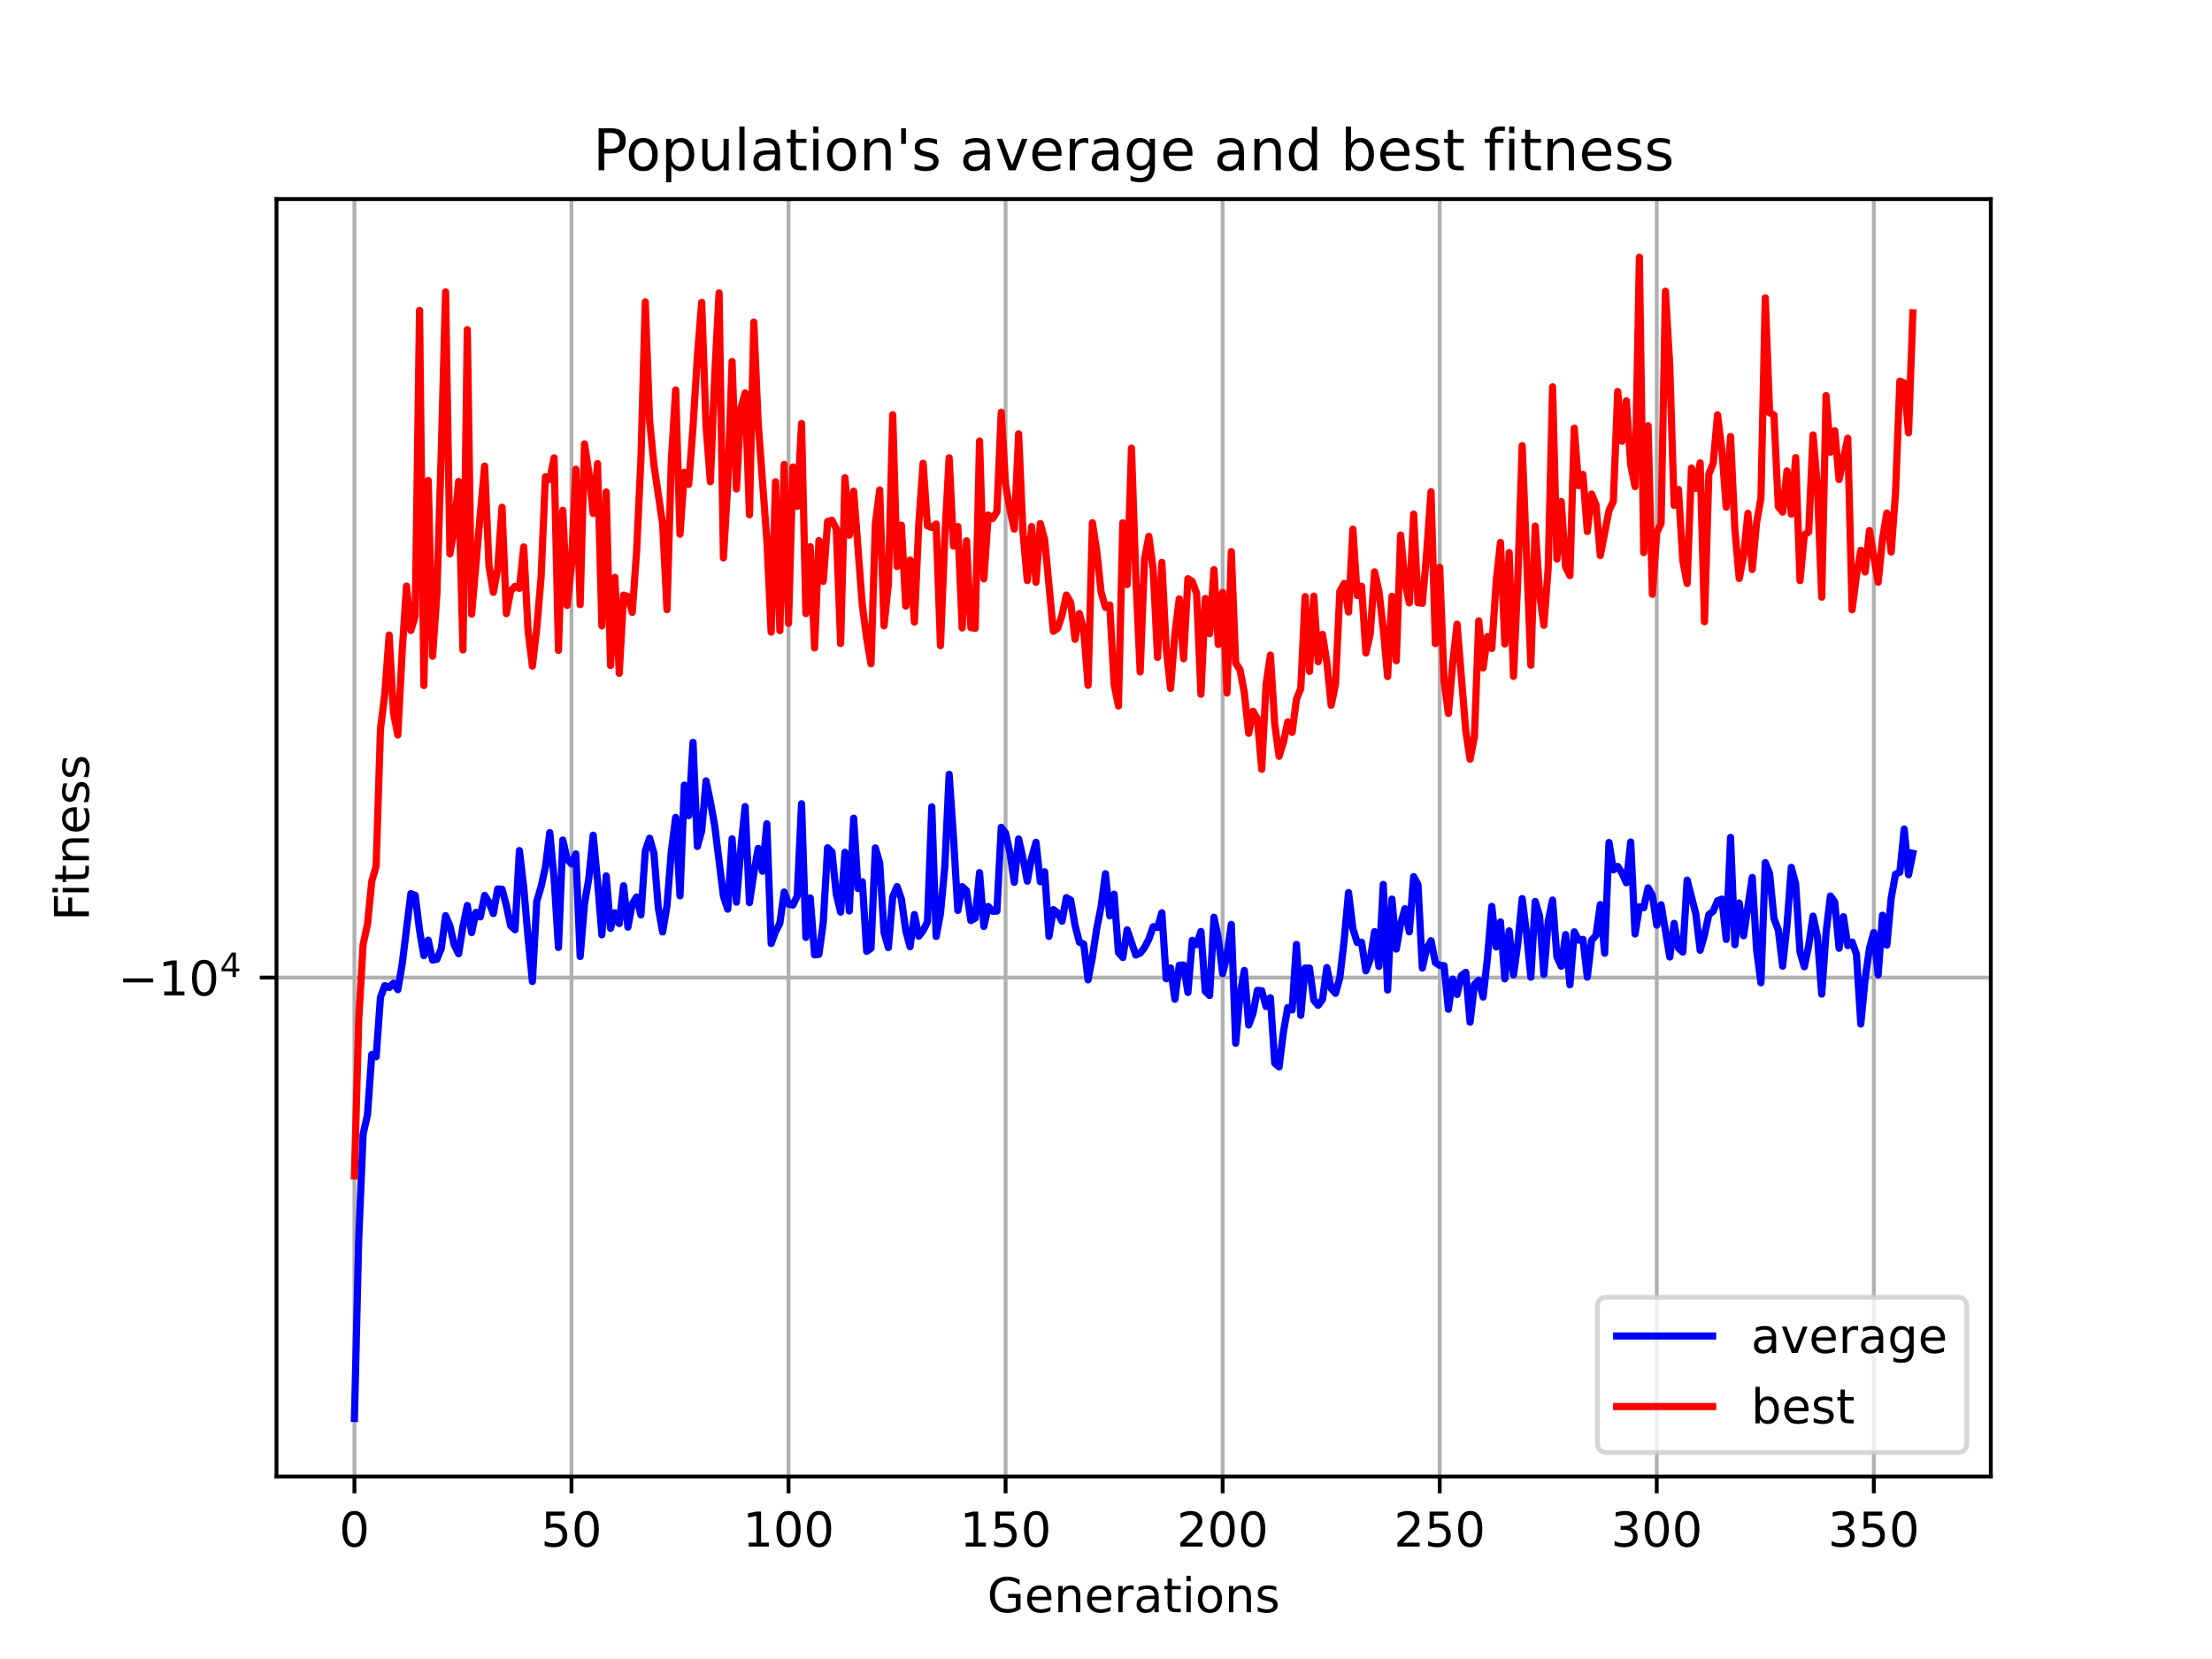 <?xml version="1.0" encoding="utf-8" standalone="no"?>
<!DOCTYPE svg PUBLIC "-//W3C//DTD SVG 1.1//EN"
  "http://www.w3.org/Graphics/SVG/1.1/DTD/svg11.dtd">
<!-- Created with matplotlib (https://matplotlib.org/) -->
<svg height="345.6pt" version="1.1" viewBox="0 0 460.8 345.6" width="460.8pt" xmlns="http://www.w3.org/2000/svg" xmlns:xlink="http://www.w3.org/1999/xlink">
 <defs>
  <style type="text/css">*{stroke-linecap:butt;stroke-linejoin:round;}</style>
 </defs>
 <g id="figure_1">
  <g id="patch_1">
   <path d="M 0 345.6 
L 460.8 345.6 
L 460.8 0 
L 0 0 
z
" style="fill:#ffffff;"/>
  </g>
  <g id="axes_1">
   <g id="patch_2">
    <path d="M 57.6 307.584 
L 414.72 307.584 
L 414.72 41.472 
L 57.6 41.472 
z
" style="fill:#ffffff;"/>
   </g>
   <g id="matplotlib.axis_1">
    <g id="xtick_1">
     <g id="line2d_1">
      <path clip-path="url(#p2ecb829da2)" d="M 73.833 307.584 
L 73.833 41.472 
" style="fill:none;stroke:#b0b0b0;stroke-linecap:square;stroke-width:0.8;"/>
     </g>
     <g id="line2d_2">
      <defs>
       <path d="M 0 0 
L 0 3.5 
" id="m82f40325e9" style="stroke:#000000;stroke-width:0.8;"/>
      </defs>
      <g>
       <use style="stroke:#000000;stroke-width:0.8;" x="73.833" xlink:href="#m82f40325e9" y="307.584"/>
      </g>
     </g>
     <g id="text_1">
      <!-- 0 -->
      <g transform="translate(70.651 322.182)scale(0.1 -0.1)">
       <defs>
        <path d="M 31.781 66.406 
Q 24.172 66.406 20.328 58.906 
Q 16.5 51.422 16.5 36.375 
Q 16.5 21.391 20.328 13.891 
Q 24.172 6.391 31.781 6.391 
Q 39.453 6.391 43.281 13.891 
Q 47.125 21.391 47.125 36.375 
Q 47.125 51.422 43.281 58.906 
Q 39.453 66.406 31.781 66.406 
z
M 31.781 74.219 
Q 44.047 74.219 50.516 64.516 
Q 56.984 54.828 56.984 36.375 
Q 56.984 17.969 50.516 8.266 
Q 44.047 -1.422 31.781 -1.422 
Q 19.531 -1.422 13.062 8.266 
Q 6.594 17.969 6.594 36.375 
Q 6.594 54.828 13.062 64.516 
Q 19.531 74.219 31.781 74.219 
z
" id="DejaVuSans-48"/>
       </defs>
       <use xlink:href="#DejaVuSans-48"/>
      </g>
     </g>
    </g>
    <g id="xtick_2">
     <g id="line2d_3">
      <path clip-path="url(#p2ecb829da2)" d="M 119.049 307.584 
L 119.049 41.472 
" style="fill:none;stroke:#b0b0b0;stroke-linecap:square;stroke-width:0.8;"/>
     </g>
     <g id="line2d_4">
      <g>
       <use style="stroke:#000000;stroke-width:0.8;" x="119.049" xlink:href="#m82f40325e9" y="307.584"/>
      </g>
     </g>
     <g id="text_2">
      <!-- 50 -->
      <g transform="translate(112.687 322.182)scale(0.1 -0.1)">
       <defs>
        <path d="M 10.797 72.906 
L 49.516 72.906 
L 49.516 64.594 
L 19.828 64.594 
L 19.828 46.734 
Q 21.969 47.469 24.109 47.828 
Q 26.266 48.188 28.422 48.188 
Q 40.625 48.188 47.75 41.5 
Q 54.891 34.812 54.891 23.391 
Q 54.891 11.625 47.562 5.094 
Q 40.234 -1.422 26.906 -1.422 
Q 22.312 -1.422 17.547 -0.641 
Q 12.797 0.141 7.719 1.703 
L 7.719 11.625 
Q 12.109 9.234 16.797 8.062 
Q 21.484 6.891 26.703 6.891 
Q 35.156 6.891 40.078 11.328 
Q 45.016 15.766 45.016 23.391 
Q 45.016 31 40.078 35.438 
Q 35.156 39.891 26.703 39.891 
Q 22.75 39.891 18.812 39.016 
Q 14.891 38.141 10.797 36.281 
z
" id="DejaVuSans-53"/>
       </defs>
       <use xlink:href="#DejaVuSans-53"/>
       <use x="63.623" xlink:href="#DejaVuSans-48"/>
      </g>
     </g>
    </g>
    <g id="xtick_3">
     <g id="line2d_5">
      <path clip-path="url(#p2ecb829da2)" d="M 164.266 307.584 
L 164.266 41.472 
" style="fill:none;stroke:#b0b0b0;stroke-linecap:square;stroke-width:0.8;"/>
     </g>
     <g id="line2d_6">
      <g>
       <use style="stroke:#000000;stroke-width:0.8;" x="164.266" xlink:href="#m82f40325e9" y="307.584"/>
      </g>
     </g>
     <g id="text_3">
      <!-- 100 -->
      <g transform="translate(154.722 322.182)scale(0.1 -0.1)">
       <defs>
        <path d="M 12.406 8.297 
L 28.516 8.297 
L 28.516 63.922 
L 10.984 60.406 
L 10.984 69.391 
L 28.422 72.906 
L 38.281 72.906 
L 38.281 8.297 
L 54.391 8.297 
L 54.391 0 
L 12.406 0 
z
" id="DejaVuSans-49"/>
       </defs>
       <use xlink:href="#DejaVuSans-49"/>
       <use x="63.623" xlink:href="#DejaVuSans-48"/>
       <use x="127.246" xlink:href="#DejaVuSans-48"/>
      </g>
     </g>
    </g>
    <g id="xtick_4">
     <g id="line2d_7">
      <path clip-path="url(#p2ecb829da2)" d="M 209.482 307.584 
L 209.482 41.472 
" style="fill:none;stroke:#b0b0b0;stroke-linecap:square;stroke-width:0.8;"/>
     </g>
     <g id="line2d_8">
      <g>
       <use style="stroke:#000000;stroke-width:0.8;" x="209.482" xlink:href="#m82f40325e9" y="307.584"/>
      </g>
     </g>
     <g id="text_4">
      <!-- 150 -->
      <g transform="translate(199.939 322.182)scale(0.1 -0.1)">
       <use xlink:href="#DejaVuSans-49"/>
       <use x="63.623" xlink:href="#DejaVuSans-53"/>
       <use x="127.246" xlink:href="#DejaVuSans-48"/>
      </g>
     </g>
    </g>
    <g id="xtick_5">
     <g id="line2d_9">
      <path clip-path="url(#p2ecb829da2)" d="M 254.699 307.584 
L 254.699 41.472 
" style="fill:none;stroke:#b0b0b0;stroke-linecap:square;stroke-width:0.8;"/>
     </g>
     <g id="line2d_10">
      <g>
       <use style="stroke:#000000;stroke-width:0.8;" x="254.699" xlink:href="#m82f40325e9" y="307.584"/>
      </g>
     </g>
     <g id="text_5">
      <!-- 200 -->
      <g transform="translate(245.155 322.182)scale(0.1 -0.1)">
       <defs>
        <path d="M 19.188 8.297 
L 53.609 8.297 
L 53.609 0 
L 7.328 0 
L 7.328 8.297 
Q 12.938 14.109 22.625 23.891 
Q 32.328 33.688 34.812 36.531 
Q 39.547 41.844 41.422 45.531 
Q 43.312 49.219 43.312 52.781 
Q 43.312 58.594 39.234 62.25 
Q 35.156 65.922 28.609 65.922 
Q 23.969 65.922 18.812 64.312 
Q 13.672 62.703 7.812 59.422 
L 7.812 69.391 
Q 13.766 71.781 18.938 73 
Q 24.125 74.219 28.422 74.219 
Q 39.75 74.219 46.484 68.547 
Q 53.219 62.891 53.219 53.422 
Q 53.219 48.922 51.531 44.891 
Q 49.859 40.875 45.406 35.406 
Q 44.188 33.984 37.641 27.219 
Q 31.109 20.453 19.188 8.297 
z
" id="DejaVuSans-50"/>
       </defs>
       <use xlink:href="#DejaVuSans-50"/>
       <use x="63.623" xlink:href="#DejaVuSans-48"/>
       <use x="127.246" xlink:href="#DejaVuSans-48"/>
      </g>
     </g>
    </g>
    <g id="xtick_6">
     <g id="line2d_11">
      <path clip-path="url(#p2ecb829da2)" d="M 299.915 307.584 
L 299.915 41.472 
" style="fill:none;stroke:#b0b0b0;stroke-linecap:square;stroke-width:0.8;"/>
     </g>
     <g id="line2d_12">
      <g>
       <use style="stroke:#000000;stroke-width:0.8;" x="299.915" xlink:href="#m82f40325e9" y="307.584"/>
      </g>
     </g>
     <g id="text_6">
      <!-- 250 -->
      <g transform="translate(290.372 322.182)scale(0.1 -0.1)">
       <use xlink:href="#DejaVuSans-50"/>
       <use x="63.623" xlink:href="#DejaVuSans-53"/>
       <use x="127.246" xlink:href="#DejaVuSans-48"/>
      </g>
     </g>
    </g>
    <g id="xtick_7">
     <g id="line2d_13">
      <path clip-path="url(#p2ecb829da2)" d="M 345.132 307.584 
L 345.132 41.472 
" style="fill:none;stroke:#b0b0b0;stroke-linecap:square;stroke-width:0.8;"/>
     </g>
     <g id="line2d_14">
      <g>
       <use style="stroke:#000000;stroke-width:0.8;" x="345.132" xlink:href="#m82f40325e9" y="307.584"/>
      </g>
     </g>
     <g id="text_7">
      <!-- 300 -->
      <g transform="translate(335.588 322.182)scale(0.1 -0.1)">
       <defs>
        <path d="M 40.578 39.312 
Q 47.656 37.797 51.625 33 
Q 55.609 28.219 55.609 21.188 
Q 55.609 10.406 48.188 4.484 
Q 40.766 -1.422 27.094 -1.422 
Q 22.516 -1.422 17.656 -0.516 
Q 12.797 0.391 7.625 2.203 
L 7.625 11.719 
Q 11.719 9.328 16.594 8.109 
Q 21.484 6.891 26.812 6.891 
Q 36.078 6.891 40.938 10.547 
Q 45.797 14.203 45.797 21.188 
Q 45.797 27.641 41.281 31.266 
Q 36.766 34.906 28.719 34.906 
L 20.219 34.906 
L 20.219 43.016 
L 29.109 43.016 
Q 36.375 43.016 40.234 45.922 
Q 44.094 48.828 44.094 54.297 
Q 44.094 59.906 40.109 62.906 
Q 36.141 65.922 28.719 65.922 
Q 24.656 65.922 20.016 65.031 
Q 15.375 64.156 9.812 62.312 
L 9.812 71.094 
Q 15.438 72.656 20.344 73.438 
Q 25.25 74.219 29.594 74.219 
Q 40.828 74.219 47.359 69.109 
Q 53.906 64.016 53.906 55.328 
Q 53.906 49.266 50.438 45.094 
Q 46.969 40.922 40.578 39.312 
z
" id="DejaVuSans-51"/>
       </defs>
       <use xlink:href="#DejaVuSans-51"/>
       <use x="63.623" xlink:href="#DejaVuSans-48"/>
       <use x="127.246" xlink:href="#DejaVuSans-48"/>
      </g>
     </g>
    </g>
    <g id="xtick_8">
     <g id="line2d_15">
      <path clip-path="url(#p2ecb829da2)" d="M 390.348 307.584 
L 390.348 41.472 
" style="fill:none;stroke:#b0b0b0;stroke-linecap:square;stroke-width:0.8;"/>
     </g>
     <g id="line2d_16">
      <g>
       <use style="stroke:#000000;stroke-width:0.8;" x="390.348" xlink:href="#m82f40325e9" y="307.584"/>
      </g>
     </g>
     <g id="text_8">
      <!-- 350 -->
      <g transform="translate(380.805 322.182)scale(0.1 -0.1)">
       <use xlink:href="#DejaVuSans-51"/>
       <use x="63.623" xlink:href="#DejaVuSans-53"/>
       <use x="127.246" xlink:href="#DejaVuSans-48"/>
      </g>
     </g>
    </g>
    <g id="text_9">
     <!-- Generations -->
     <g transform="translate(205.662 335.861)scale(0.1 -0.1)">
      <defs>
       <path d="M 59.516 10.406 
L 59.516 29.984 
L 43.406 29.984 
L 43.406 38.094 
L 69.281 38.094 
L 69.281 6.781 
Q 63.578 2.734 56.688 0.656 
Q 49.812 -1.422 42 -1.422 
Q 24.906 -1.422 15.25 8.562 
Q 5.609 18.562 5.609 36.375 
Q 5.609 54.25 15.25 64.234 
Q 24.906 74.219 42 74.219 
Q 49.125 74.219 55.547 72.453 
Q 61.969 70.703 67.391 67.281 
L 67.391 56.781 
Q 61.922 61.422 55.766 63.766 
Q 49.609 66.109 42.828 66.109 
Q 29.438 66.109 22.719 58.641 
Q 16.016 51.172 16.016 36.375 
Q 16.016 21.625 22.719 14.156 
Q 29.438 6.688 42.828 6.688 
Q 48.047 6.688 52.141 7.594 
Q 56.25 8.5 59.516 10.406 
z
" id="DejaVuSans-71"/>
       <path d="M 56.203 29.594 
L 56.203 25.203 
L 14.891 25.203 
Q 15.484 15.922 20.484 11.062 
Q 25.484 6.203 34.422 6.203 
Q 39.594 6.203 44.453 7.469 
Q 49.312 8.734 54.109 11.281 
L 54.109 2.781 
Q 49.266 0.734 44.188 -0.344 
Q 39.109 -1.422 33.891 -1.422 
Q 20.797 -1.422 13.156 6.188 
Q 5.516 13.812 5.516 26.812 
Q 5.516 40.234 12.766 48.109 
Q 20.016 56 32.328 56 
Q 43.359 56 49.781 48.891 
Q 56.203 41.797 56.203 29.594 
z
M 47.219 32.234 
Q 47.125 39.594 43.094 43.984 
Q 39.062 48.391 32.422 48.391 
Q 24.906 48.391 20.391 44.141 
Q 15.875 39.891 15.188 32.172 
z
" id="DejaVuSans-101"/>
       <path d="M 54.891 33.016 
L 54.891 0 
L 45.906 0 
L 45.906 32.719 
Q 45.906 40.484 42.875 44.328 
Q 39.844 48.188 33.797 48.188 
Q 26.516 48.188 22.312 43.547 
Q 18.109 38.922 18.109 30.906 
L 18.109 0 
L 9.078 0 
L 9.078 54.688 
L 18.109 54.688 
L 18.109 46.188 
Q 21.344 51.125 25.703 53.562 
Q 30.078 56 35.797 56 
Q 45.219 56 50.047 50.172 
Q 54.891 44.344 54.891 33.016 
z
" id="DejaVuSans-110"/>
       <path d="M 41.109 46.297 
Q 39.594 47.172 37.812 47.578 
Q 36.031 48 33.891 48 
Q 26.266 48 22.188 43.047 
Q 18.109 38.094 18.109 28.812 
L 18.109 0 
L 9.078 0 
L 9.078 54.688 
L 18.109 54.688 
L 18.109 46.188 
Q 20.953 51.172 25.484 53.578 
Q 30.031 56 36.531 56 
Q 37.453 56 38.578 55.875 
Q 39.703 55.766 41.062 55.516 
z
" id="DejaVuSans-114"/>
       <path d="M 34.281 27.484 
Q 23.391 27.484 19.188 25 
Q 14.984 22.516 14.984 16.5 
Q 14.984 11.719 18.141 8.906 
Q 21.297 6.109 26.703 6.109 
Q 34.188 6.109 38.703 11.406 
Q 43.219 16.703 43.219 25.484 
L 43.219 27.484 
z
M 52.203 31.203 
L 52.203 0 
L 43.219 0 
L 43.219 8.297 
Q 40.141 3.328 35.547 0.953 
Q 30.953 -1.422 24.312 -1.422 
Q 15.922 -1.422 10.953 3.297 
Q 6 8.016 6 15.922 
Q 6 25.141 12.172 29.828 
Q 18.359 34.516 30.609 34.516 
L 43.219 34.516 
L 43.219 35.406 
Q 43.219 41.609 39.141 45 
Q 35.062 48.391 27.688 48.391 
Q 23 48.391 18.547 47.266 
Q 14.109 46.141 10.016 43.891 
L 10.016 52.203 
Q 14.938 54.109 19.578 55.047 
Q 24.219 56 28.609 56 
Q 40.484 56 46.344 49.844 
Q 52.203 43.703 52.203 31.203 
z
" id="DejaVuSans-97"/>
       <path d="M 18.312 70.219 
L 18.312 54.688 
L 36.812 54.688 
L 36.812 47.703 
L 18.312 47.703 
L 18.312 18.016 
Q 18.312 11.328 20.141 9.422 
Q 21.969 7.516 27.594 7.516 
L 36.812 7.516 
L 36.812 0 
L 27.594 0 
Q 17.188 0 13.234 3.875 
Q 9.281 7.766 9.281 18.016 
L 9.281 47.703 
L 2.688 47.703 
L 2.688 54.688 
L 9.281 54.688 
L 9.281 70.219 
z
" id="DejaVuSans-116"/>
       <path d="M 9.422 54.688 
L 18.406 54.688 
L 18.406 0 
L 9.422 0 
z
M 9.422 75.984 
L 18.406 75.984 
L 18.406 64.594 
L 9.422 64.594 
z
" id="DejaVuSans-105"/>
       <path d="M 30.609 48.391 
Q 23.391 48.391 19.188 42.75 
Q 14.984 37.109 14.984 27.297 
Q 14.984 17.484 19.156 11.844 
Q 23.344 6.203 30.609 6.203 
Q 37.797 6.203 41.984 11.859 
Q 46.188 17.531 46.188 27.297 
Q 46.188 37.016 41.984 42.703 
Q 37.797 48.391 30.609 48.391 
z
M 30.609 56 
Q 42.328 56 49.016 48.375 
Q 55.719 40.766 55.719 27.297 
Q 55.719 13.875 49.016 6.219 
Q 42.328 -1.422 30.609 -1.422 
Q 18.844 -1.422 12.172 6.219 
Q 5.516 13.875 5.516 27.297 
Q 5.516 40.766 12.172 48.375 
Q 18.844 56 30.609 56 
z
" id="DejaVuSans-111"/>
       <path d="M 44.281 53.078 
L 44.281 44.578 
Q 40.484 46.531 36.375 47.5 
Q 32.281 48.484 27.875 48.484 
Q 21.188 48.484 17.844 46.438 
Q 14.5 44.391 14.5 40.281 
Q 14.5 37.156 16.891 35.375 
Q 19.281 33.594 26.516 31.984 
L 29.594 31.297 
Q 39.156 29.25 43.188 25.516 
Q 47.219 21.781 47.219 15.094 
Q 47.219 7.469 41.188 3.016 
Q 35.156 -1.422 24.609 -1.422 
Q 20.219 -1.422 15.453 -0.562 
Q 10.688 0.297 5.422 2 
L 5.422 11.281 
Q 10.406 8.688 15.234 7.391 
Q 20.062 6.109 24.812 6.109 
Q 31.156 6.109 34.562 8.281 
Q 37.984 10.453 37.984 14.406 
Q 37.984 18.062 35.516 20.016 
Q 33.062 21.969 24.703 23.781 
L 21.578 24.516 
Q 13.234 26.266 9.516 29.906 
Q 5.812 33.547 5.812 39.891 
Q 5.812 47.609 11.281 51.797 
Q 16.75 56 26.812 56 
Q 31.781 56 36.172 55.266 
Q 40.578 54.547 44.281 53.078 
z
" id="DejaVuSans-115"/>
      </defs>
      <use xlink:href="#DejaVuSans-71"/>
      <use x="77.49" xlink:href="#DejaVuSans-101"/>
      <use x="139.014" xlink:href="#DejaVuSans-110"/>
      <use x="202.393" xlink:href="#DejaVuSans-101"/>
      <use x="263.916" xlink:href="#DejaVuSans-114"/>
      <use x="305.029" xlink:href="#DejaVuSans-97"/>
      <use x="366.309" xlink:href="#DejaVuSans-116"/>
      <use x="405.518" xlink:href="#DejaVuSans-105"/>
      <use x="433.301" xlink:href="#DejaVuSans-111"/>
      <use x="494.482" xlink:href="#DejaVuSans-110"/>
      <use x="557.861" xlink:href="#DejaVuSans-115"/>
     </g>
    </g>
   </g>
   <g id="matplotlib.axis_2">
    <g id="ytick_1">
     <g id="line2d_17">
      <path clip-path="url(#p2ecb829da2)" d="M 57.6 203.638 
L 414.72 203.638 
" style="fill:none;stroke:#b0b0b0;stroke-linecap:square;stroke-width:0.8;"/>
     </g>
     <g id="line2d_18">
      <defs>
       <path d="M 0 0 
L -3.5 0 
" id="m4af48fa26e" style="stroke:#000000;stroke-width:0.8;"/>
      </defs>
      <g>
       <use style="stroke:#000000;stroke-width:0.8;" x="57.6" xlink:href="#m4af48fa26e" y="203.638"/>
      </g>
     </g>
     <g id="text_10">
      <!-- $\mathdefault{-10^{4}}$ -->
      <g transform="translate(24.6 207.438)scale(0.1 -0.1)">
       <defs>
        <path d="M 10.594 35.5 
L 73.188 35.5 
L 73.188 27.203 
L 10.594 27.203 
z
" id="DejaVuSans-8722"/>
        <path d="M 37.797 64.312 
L 12.891 25.391 
L 37.797 25.391 
z
M 35.203 72.906 
L 47.609 72.906 
L 47.609 25.391 
L 58.016 25.391 
L 58.016 17.188 
L 47.609 17.188 
L 47.609 0 
L 37.797 0 
L 37.797 17.188 
L 4.891 17.188 
L 4.891 26.703 
z
" id="DejaVuSans-52"/>
       </defs>
       <use transform="translate(0 0.684)" xlink:href="#DejaVuSans-8722"/>
       <use transform="translate(83.789 0.684)" xlink:href="#DejaVuSans-49"/>
       <use transform="translate(147.412 0.684)" xlink:href="#DejaVuSans-48"/>
       <use transform="translate(211.992 38.966)scale(0.7)" xlink:href="#DejaVuSans-52"/>
      </g>
     </g>
    </g>
    <g id="text_11">
     <!-- Fitness -->
     <g transform="translate(18.52 191.845)rotate(-90)scale(0.1 -0.1)">
      <defs>
       <path d="M 9.812 72.906 
L 51.703 72.906 
L 51.703 64.594 
L 19.672 64.594 
L 19.672 43.109 
L 48.578 43.109 
L 48.578 34.812 
L 19.672 34.812 
L 19.672 0 
L 9.812 0 
z
" id="DejaVuSans-70"/>
      </defs>
      <use xlink:href="#DejaVuSans-70"/>
      <use x="50.27" xlink:href="#DejaVuSans-105"/>
      <use x="78.053" xlink:href="#DejaVuSans-116"/>
      <use x="117.262" xlink:href="#DejaVuSans-110"/>
      <use x="180.641" xlink:href="#DejaVuSans-101"/>
      <use x="242.164" xlink:href="#DejaVuSans-115"/>
      <use x="294.264" xlink:href="#DejaVuSans-115"/>
     </g>
    </g>
   </g>
   <g id="line2d_19">
    <path clip-path="url(#p2ecb829da2)" d="M 73.833 295.488 
L 74.737 257.876 
L 75.641 236.287 
L 76.546 232.258 
L 77.45 219.669 
L 78.354 220.147 
L 79.259 207.759 
L 80.163 205.323 
L 81.067 205.718 
L 81.972 204.814 
L 82.876 206.169 
L 83.78 200.857 
L 85.589 186.167 
L 86.493 186.515 
L 87.398 193.797 
L 88.302 199.079 
L 89.206 195.856 
L 90.111 200.001 
L 91.015 199.827 
L 91.919 197.631 
L 92.824 190.749 
L 93.728 192.885 
L 94.632 196.862 
L 95.537 198.679 
L 96.441 192.998 
L 97.345 188.632 
L 98.25 194.28 
L 99.154 190.059 
L 100.058 191.012 
L 100.963 186.521 
L 101.867 187.977 
L 102.771 190.305 
L 103.676 185.182 
L 104.58 185.234 
L 105.484 188.633 
L 106.389 192.881 
L 107.293 193.681 
L 108.197 177.182 
L 109.102 184.854 
L 110.006 195.32 
L 110.91 204.462 
L 111.815 187.766 
L 112.719 184.723 
L 113.623 180.606 
L 114.528 173.443 
L 115.432 183.031 
L 116.336 197.39 
L 117.241 174.986 
L 118.145 178.972 
L 119.049 179.971 
L 119.954 177.885 
L 120.858 199.246 
L 121.762 188.319 
L 122.667 182.948 
L 123.571 173.986 
L 124.475 183.548 
L 125.38 194.742 
L 126.284 182.462 
L 127.188 193.401 
L 128.093 190.162 
L 128.997 192.404 
L 129.901 184.519 
L 130.806 193.137 
L 131.71 188.309 
L 132.614 186.856 
L 133.519 190.602 
L 134.423 177.256 
L 135.327 174.616 
L 136.232 177.796 
L 137.136 189.113 
L 138.04 194.145 
L 138.945 188.66 
L 139.849 177.339 
L 140.753 170.273 
L 141.657 186.624 
L 142.562 163.546 
L 143.466 169.918 
L 144.37 154.643 
L 145.275 176.331 
L 146.179 173.08 
L 147.083 162.67 
L 147.988 167.025 
L 148.892 172.037 
L 150.701 186.673 
L 151.605 189.4 
L 152.509 174.755 
L 153.414 187.945 
L 154.318 176.899 
L 155.222 168.023 
L 156.127 188.042 
L 157.031 181.967 
L 157.935 176.736 
L 158.84 181.499 
L 159.744 171.6 
L 160.648 196.551 
L 161.553 194.095 
L 162.457 192.337 
L 163.361 185.826 
L 164.266 188.357 
L 165.17 188.55 
L 166.074 186.68 
L 166.979 167.43 
L 167.883 195.284 
L 168.787 187.052 
L 169.692 198.924 
L 170.596 198.808 
L 171.5 192.15 
L 172.405 176.6 
L 173.309 177.481 
L 174.213 186.272 
L 175.118 190.008 
L 176.022 177.552 
L 176.926 189.769 
L 177.831 170.436 
L 178.735 185.1 
L 179.639 183.694 
L 180.544 198.182 
L 181.448 197.541 
L 182.352 176.625 
L 183.257 179.777 
L 184.161 194.22 
L 185.065 197.407 
L 185.97 186.81 
L 186.874 184.689 
L 187.778 187.281 
L 188.683 193.881 
L 189.587 197.217 
L 190.491 190.501 
L 191.396 195.044 
L 192.3 193.863 
L 193.204 192.034 
L 194.109 168.083 
L 195.013 195.094 
L 195.917 190.302 
L 196.822 180.532 
L 197.726 161.312 
L 198.63 174.476 
L 199.535 189.672 
L 200.439 184.698 
L 201.343 185.538 
L 202.248 191.767 
L 203.152 191.277 
L 204.056 181.77 
L 204.961 193.006 
L 205.865 188.845 
L 206.769 189.823 
L 207.674 189.799 
L 208.578 172.344 
L 209.482 173.555 
L 210.387 177.621 
L 211.291 183.797 
L 212.195 174.764 
L 213.1 178.744 
L 214.004 183.564 
L 214.908 178.681 
L 215.813 175.456 
L 216.717 183.678 
L 217.621 181.601 
L 218.526 195.064 
L 219.43 189.494 
L 220.334 190.185 
L 221.239 191.908 
L 222.143 186.998 
L 223.047 187.522 
L 223.952 192.761 
L 224.856 196.271 
L 225.76 196.678 
L 226.665 204.128 
L 227.569 199.392 
L 228.473 193.39 
L 229.378 188.869 
L 230.282 182.009 
L 231.186 190.794 
L 232.091 186.271 
L 232.995 198.437 
L 233.899 199.466 
L 234.804 193.697 
L 236.612 198.947 
L 237.516 198.546 
L 238.421 197.411 
L 239.325 195.629 
L 240.229 193.05 
L 241.134 193.21 
L 242.038 190.142 
L 242.942 203.883 
L 243.847 201.635 
L 244.751 208.171 
L 245.655 201.082 
L 246.56 201.026 
L 247.464 206.757 
L 248.368 195.883 
L 249.273 196.792 
L 250.177 194.047 
L 251.081 206.514 
L 251.986 207.387 
L 252.89 191.074 
L 253.794 195.424 
L 254.699 202.825 
L 255.603 198.978 
L 256.507 192.567 
L 257.412 217.326 
L 258.316 207.201 
L 259.22 202.164 
L 260.125 213.533 
L 261.029 211.078 
L 261.933 206.311 
L 262.838 206.382 
L 263.742 209.677 
L 264.646 207.86 
L 265.551 221.465 
L 266.455 222.252 
L 267.359 214.986 
L 268.264 209.885 
L 269.168 210.391 
L 270.072 196.738 
L 270.977 211.512 
L 271.881 201.66 
L 272.785 201.661 
L 273.69 208.349 
L 274.594 209.424 
L 275.498 208.209 
L 276.403 201.561 
L 277.307 205.892 
L 278.211 206.93 
L 279.116 203.655 
L 280.02 195.807 
L 280.924 185.933 
L 281.829 193.449 
L 282.733 196.343 
L 283.637 196.284 
L 284.542 202.244 
L 285.446 199.865 
L 286.35 194.081 
L 287.255 201.317 
L 288.159 184.242 
L 289.063 206.251 
L 289.968 187.302 
L 290.872 197.71 
L 291.776 192.456 
L 292.681 189.298 
L 293.585 194.122 
L 294.489 182.616 
L 295.394 184.275 
L 296.298 201.658 
L 297.202 197.602 
L 298.107 195.965 
L 299.011 200.522 
L 299.915 201.113 
L 300.82 201.174 
L 301.724 210.247 
L 302.628 203.962 
L 303.533 207.158 
L 304.437 203.226 
L 305.341 202.556 
L 306.246 212.944 
L 307.15 205.076 
L 308.054 204.19 
L 308.959 207.702 
L 309.863 199.531 
L 310.767 188.814 
L 311.672 197.27 
L 312.576 192.04 
L 313.48 203.925 
L 314.385 193.914 
L 315.289 203.076 
L 316.193 196.573 
L 317.098 187.188 
L 318.002 194.387 
L 318.906 203.569 
L 319.811 187.797 
L 320.715 190.769 
L 321.619 202.996 
L 322.524 191.909 
L 323.428 187.501 
L 324.332 199.31 
L 325.237 201.282 
L 326.141 194.683 
L 327.045 205.151 
L 327.95 194.118 
L 328.854 195.844 
L 329.758 195.696 
L 330.663 203.56 
L 331.567 195.867 
L 332.471 194.857 
L 333.375 188.434 
L 334.28 198.572 
L 335.184 175.501 
L 336.088 181.201 
L 336.993 180.495 
L 337.897 181.876 
L 338.801 183.892 
L 339.706 175.403 
L 340.61 194.571 
L 341.514 188.888 
L 342.419 189.107 
L 343.323 184.946 
L 344.227 186.519 
L 345.132 192.716 
L 346.036 188.474 
L 347.845 199.364 
L 348.749 192.35 
L 349.653 197.491 
L 350.558 198.346 
L 351.462 183.342 
L 353.271 190.382 
L 354.175 197.949 
L 355.079 194.74 
L 355.984 190.533 
L 356.888 189.823 
L 357.792 187.669 
L 358.697 187.294 
L 359.601 195.705 
L 360.505 174.456 
L 361.41 196.806 
L 362.314 188.109 
L 363.218 194.944 
L 365.027 182.784 
L 365.931 197.886 
L 366.836 204.731 
L 367.74 179.701 
L 368.644 182 
L 369.549 191.327 
L 370.453 193.731 
L 371.357 201.271 
L 372.262 192.756 
L 373.166 180.685 
L 374.07 184.181 
L 374.975 198.337 
L 375.879 201.401 
L 376.783 196.967 
L 377.688 190.849 
L 378.592 195.017 
L 379.496 207.097 
L 380.401 194.284 
L 381.305 186.653 
L 382.209 187.931 
L 383.114 197.535 
L 384.018 190.962 
L 384.922 196.987 
L 385.827 196.248 
L 386.731 198.748 
L 387.635 213.327 
L 388.54 203.956 
L 389.444 197.582 
L 390.348 194.253 
L 391.253 203.082 
L 392.157 190.659 
L 393.061 196.889 
L 393.966 187.123 
L 394.87 182.107 
L 395.774 181.712 
L 396.679 172.707 
L 397.583 182.232 
L 398.487 177.765 
L 398.487 177.765 
" style="fill:none;stroke:#0000ff;stroke-linecap:square;stroke-width:1.5;"/>
   </g>
   <g id="line2d_20">
    <path clip-path="url(#p2ecb829da2)" d="M 73.833 244.973 
L 74.737 212.354 
L 75.641 196.767 
L 76.546 192.582 
L 77.45 183.611 
L 78.354 180.408 
L 79.259 151.883 
L 80.163 144.527 
L 81.067 132.294 
L 81.972 148.573 
L 82.876 153.113 
L 83.78 135.709 
L 84.685 122.092 
L 85.589 131.334 
L 86.493 128.331 
L 87.398 64.657 
L 88.302 142.807 
L 89.206 100.08 
L 90.111 136.705 
L 91.015 123.782 
L 91.919 94.248 
L 92.824 60.8 
L 93.728 115.373 
L 94.632 110.056 
L 95.537 100.297 
L 96.441 135.395 
L 97.345 68.67 
L 98.25 127.952 
L 100.058 107.044 
L 100.963 97.084 
L 101.867 117.954 
L 102.771 123.406 
L 103.676 118.477 
L 104.58 105.676 
L 105.484 127.836 
L 106.389 123.091 
L 107.293 122.158 
L 108.197 122.571 
L 109.102 113.925 
L 110.006 131.426 
L 110.91 138.77 
L 111.815 130.889 
L 112.719 120.268 
L 113.623 99.303 
L 114.528 99.876 
L 115.432 95.372 
L 116.336 135.482 
L 117.241 106.303 
L 118.145 126.115 
L 119.049 117.801 
L 119.954 97.745 
L 120.858 125.953 
L 121.762 92.46 
L 122.667 98.455 
L 123.571 106.953 
L 124.475 96.574 
L 125.38 130.393 
L 126.284 102.477 
L 127.188 138.639 
L 128.093 120.277 
L 128.997 140.265 
L 129.901 123.971 
L 130.806 124.266 
L 131.71 127.559 
L 132.614 114.916 
L 133.519 95.598 
L 134.423 62.891 
L 135.327 87.614 
L 136.232 96.915 
L 138.04 109.147 
L 138.945 126.996 
L 139.849 95.903 
L 140.753 81.242 
L 141.657 111.276 
L 142.562 98.381 
L 143.466 100.919 
L 144.37 88.94 
L 145.275 74.195 
L 146.179 62.98 
L 147.083 88.879 
L 147.988 100.351 
L 148.892 78.184 
L 149.796 61.01 
L 150.701 116.226 
L 151.605 100.915 
L 152.509 75.309 
L 153.414 101.872 
L 154.318 85.115 
L 155.222 81.842 
L 156.127 107.244 
L 157.031 67.094 
L 157.935 87.993 
L 159.744 112.454 
L 160.648 131.697 
L 161.553 100.354 
L 162.457 131.376 
L 163.361 96.735 
L 164.266 129.852 
L 165.17 97.294 
L 166.074 105.481 
L 166.979 88.215 
L 167.883 127.827 
L 168.787 113.879 
L 169.692 134.981 
L 170.596 112.607 
L 171.5 121.096 
L 172.405 108.643 
L 173.309 108.38 
L 174.213 110.167 
L 175.118 134.066 
L 176.022 99.523 
L 176.926 111.495 
L 177.831 102.323 
L 179.639 126.103 
L 180.544 133.026 
L 181.448 138.285 
L 182.352 109.138 
L 183.257 102.053 
L 184.161 130.383 
L 185.065 121.641 
L 185.97 86.403 
L 186.874 118.021 
L 187.778 109.389 
L 188.683 126.257 
L 189.587 116.648 
L 190.491 129.595 
L 191.396 109.187 
L 192.3 96.506 
L 193.204 109.556 
L 194.109 109.864 
L 195.013 109.162 
L 195.917 134.503 
L 196.822 111.887 
L 197.726 95.352 
L 198.63 113.759 
L 199.535 109.678 
L 200.439 130.811 
L 201.343 112.645 
L 202.248 130.74 
L 203.152 130.891 
L 204.056 91.875 
L 204.961 120.594 
L 205.865 107.295 
L 206.769 108.036 
L 207.674 106.623 
L 208.578 85.868 
L 209.482 100.966 
L 210.387 106.2 
L 211.291 110.224 
L 212.195 90.372 
L 213.1 110.814 
L 214.004 120.95 
L 214.908 109.685 
L 215.813 121.297 
L 216.717 109.081 
L 217.621 112.438 
L 219.43 131.515 
L 220.334 130.854 
L 221.239 128.177 
L 222.143 123.956 
L 223.047 125.505 
L 223.952 133.185 
L 224.856 127.795 
L 225.76 131.328 
L 226.665 142.768 
L 227.569 108.892 
L 228.473 114.724 
L 229.378 123.338 
L 230.282 126.547 
L 231.186 126.032 
L 232.091 142.597 
L 232.995 147.07 
L 233.899 108.911 
L 234.804 121.786 
L 235.708 93.357 
L 236.612 120.198 
L 237.516 139.979 
L 238.421 116.493 
L 239.325 111.723 
L 240.229 118.587 
L 241.134 136.956 
L 242.038 117.158 
L 242.942 135.064 
L 243.847 143.417 
L 244.751 132.058 
L 245.655 124.762 
L 246.56 137.22 
L 247.464 120.553 
L 248.368 121.128 
L 249.273 123.618 
L 250.177 144.621 
L 251.081 124.66 
L 251.986 132.011 
L 252.89 118.671 
L 253.794 134.252 
L 254.699 123.399 
L 255.603 144.375 
L 256.507 114.898 
L 257.412 138.128 
L 258.316 139.511 
L 259.22 144.316 
L 260.125 152.754 
L 261.029 148.165 
L 261.933 149.761 
L 262.838 160.26 
L 263.742 142.643 
L 264.646 136.46 
L 265.551 150.809 
L 266.455 157.55 
L 267.359 154.635 
L 268.264 150.4 
L 269.168 152.576 
L 270.072 145.661 
L 270.977 143.439 
L 271.881 124.287 
L 272.785 139.872 
L 273.69 124.181 
L 274.594 137.861 
L 275.498 132.163 
L 276.403 137.965 
L 277.307 146.928 
L 278.211 142.544 
L 279.116 123.19 
L 280.02 121.535 
L 280.924 127.497 
L 281.829 110.227 
L 282.733 124.078 
L 283.637 122.11 
L 284.542 136.02 
L 285.446 132.054 
L 286.35 119.123 
L 287.255 123.139 
L 288.159 131.005 
L 289.063 140.939 
L 289.968 124.224 
L 290.872 137.659 
L 291.776 111.451 
L 292.681 121.247 
L 293.585 125.596 
L 294.489 107.105 
L 295.394 125.555 
L 296.298 125.691 
L 297.202 115.164 
L 298.107 102.428 
L 299.011 134.075 
L 299.915 118.18 
L 300.82 141.81 
L 301.724 148.63 
L 302.628 138.137 
L 303.533 130.03 
L 305.341 152.19 
L 306.246 158.156 
L 307.15 153.453 
L 308.054 129.325 
L 308.959 139.143 
L 309.863 132.6 
L 310.767 135.091 
L 311.672 121.296 
L 312.576 112.972 
L 313.48 134.148 
L 314.385 115.112 
L 315.289 140.902 
L 316.193 120.439 
L 317.098 92.835 
L 318.906 138.574 
L 319.811 109.585 
L 320.715 123.536 
L 321.619 130.276 
L 322.524 118.194 
L 323.428 80.584 
L 324.332 116.467 
L 325.237 104.473 
L 326.141 118.077 
L 327.045 119.908 
L 327.95 89.181 
L 328.854 101.172 
L 329.758 98.832 
L 330.663 110.725 
L 331.567 102.926 
L 332.471 105.169 
L 333.375 115.732 
L 335.184 106.35 
L 336.088 104.442 
L 336.993 81.56 
L 337.897 91.917 
L 338.801 83.496 
L 339.706 96.796 
L 340.61 101.375 
L 341.514 53.568 
L 342.419 115.111 
L 343.323 88.68 
L 344.227 123.81 
L 345.132 110.963 
L 346.036 109.046 
L 346.94 60.654 
L 347.845 76.25 
L 348.749 105.277 
L 349.653 101.957 
L 350.558 116.782 
L 351.462 121.549 
L 352.366 97.491 
L 353.271 101.726 
L 354.175 96.424 
L 355.079 129.526 
L 355.984 98.748 
L 356.888 96.528 
L 357.792 86.414 
L 358.697 93.679 
L 359.601 105.659 
L 360.505 90.925 
L 361.41 110.335 
L 362.314 120.519 
L 363.218 115.79 
L 364.123 106.934 
L 365.027 118.647 
L 365.931 108.842 
L 366.836 103.856 
L 367.74 62.033 
L 368.644 85.996 
L 369.549 86.444 
L 370.453 105.523 
L 371.357 106.678 
L 372.262 98.105 
L 373.166 107.084 
L 374.07 95.326 
L 374.975 120.96 
L 375.879 111.412 
L 376.783 110.823 
L 377.688 90.598 
L 378.592 101.277 
L 379.496 124.401 
L 380.401 82.402 
L 381.305 94.19 
L 382.209 89.739 
L 383.114 99.912 
L 384.922 91.285 
L 385.827 127.029 
L 386.731 119.923 
L 387.635 114.624 
L 388.54 119.164 
L 389.444 110.526 
L 391.253 121.297 
L 392.157 112.307 
L 393.061 106.877 
L 393.966 115 
L 394.87 102.718 
L 395.774 79.384 
L 396.679 79.781 
L 397.583 90.195 
L 398.487 65.165 
L 398.487 65.165 
" style="fill:none;stroke:#ff0000;stroke-linecap:square;stroke-width:1.5;"/>
   </g>
   <g id="patch_3">
    <path d="M 57.6 307.584 
L 57.6 41.472 
" style="fill:none;stroke:#000000;stroke-linecap:square;stroke-linejoin:miter;stroke-width:0.8;"/>
   </g>
   <g id="patch_4">
    <path d="M 414.72 307.584 
L 414.72 41.472 
" style="fill:none;stroke:#000000;stroke-linecap:square;stroke-linejoin:miter;stroke-width:0.8;"/>
   </g>
   <g id="patch_5">
    <path d="M 57.6 307.584 
L 414.72 307.584 
" style="fill:none;stroke:#000000;stroke-linecap:square;stroke-linejoin:miter;stroke-width:0.8;"/>
   </g>
   <g id="patch_6">
    <path d="M 57.6 41.472 
L 414.72 41.472 
" style="fill:none;stroke:#000000;stroke-linecap:square;stroke-linejoin:miter;stroke-width:0.8;"/>
   </g>
   <g id="text_12">
    <!-- Population's average and best fitness -->
    <g transform="translate(123.53 35.472)scale(0.12 -0.12)">
     <defs>
      <path d="M 19.672 64.797 
L 19.672 37.406 
L 32.078 37.406 
Q 38.969 37.406 42.719 40.969 
Q 46.484 44.531 46.484 51.125 
Q 46.484 57.672 42.719 61.234 
Q 38.969 64.797 32.078 64.797 
z
M 9.812 72.906 
L 32.078 72.906 
Q 44.344 72.906 50.609 67.359 
Q 56.891 61.812 56.891 51.125 
Q 56.891 40.328 50.609 34.812 
Q 44.344 29.297 32.078 29.297 
L 19.672 29.297 
L 19.672 0 
L 9.812 0 
z
" id="DejaVuSans-80"/>
      <path d="M 18.109 8.203 
L 18.109 -20.797 
L 9.078 -20.797 
L 9.078 54.688 
L 18.109 54.688 
L 18.109 46.391 
Q 20.953 51.266 25.266 53.625 
Q 29.594 56 35.594 56 
Q 45.562 56 51.781 48.094 
Q 58.016 40.188 58.016 27.297 
Q 58.016 14.406 51.781 6.484 
Q 45.562 -1.422 35.594 -1.422 
Q 29.594 -1.422 25.266 0.953 
Q 20.953 3.328 18.109 8.203 
z
M 48.688 27.297 
Q 48.688 37.203 44.609 42.844 
Q 40.531 48.484 33.406 48.484 
Q 26.266 48.484 22.188 42.844 
Q 18.109 37.203 18.109 27.297 
Q 18.109 17.391 22.188 11.75 
Q 26.266 6.109 33.406 6.109 
Q 40.531 6.109 44.609 11.75 
Q 48.688 17.391 48.688 27.297 
z
" id="DejaVuSans-112"/>
      <path d="M 8.5 21.578 
L 8.5 54.688 
L 17.484 54.688 
L 17.484 21.922 
Q 17.484 14.156 20.5 10.266 
Q 23.531 6.391 29.594 6.391 
Q 36.859 6.391 41.078 11.031 
Q 45.312 15.672 45.312 23.688 
L 45.312 54.688 
L 54.297 54.688 
L 54.297 0 
L 45.312 0 
L 45.312 8.406 
Q 42.047 3.422 37.719 1 
Q 33.406 -1.422 27.688 -1.422 
Q 18.266 -1.422 13.375 4.438 
Q 8.5 10.297 8.5 21.578 
z
M 31.109 56 
z
" id="DejaVuSans-117"/>
      <path d="M 9.422 75.984 
L 18.406 75.984 
L 18.406 0 
L 9.422 0 
z
" id="DejaVuSans-108"/>
      <path d="M 17.922 72.906 
L 17.922 45.797 
L 9.625 45.797 
L 9.625 72.906 
z
" id="DejaVuSans-39"/>
      <path id="DejaVuSans-32"/>
      <path d="M 2.984 54.688 
L 12.5 54.688 
L 29.594 8.797 
L 46.688 54.688 
L 56.203 54.688 
L 35.688 0 
L 23.484 0 
z
" id="DejaVuSans-118"/>
      <path d="M 45.406 27.984 
Q 45.406 37.75 41.375 43.109 
Q 37.359 48.484 30.078 48.484 
Q 22.859 48.484 18.828 43.109 
Q 14.797 37.75 14.797 27.984 
Q 14.797 18.266 18.828 12.891 
Q 22.859 7.516 30.078 7.516 
Q 37.359 7.516 41.375 12.891 
Q 45.406 18.266 45.406 27.984 
z
M 54.391 6.781 
Q 54.391 -7.172 48.188 -13.984 
Q 42 -20.797 29.203 -20.797 
Q 24.469 -20.797 20.266 -20.094 
Q 16.062 -19.391 12.109 -17.922 
L 12.109 -9.188 
Q 16.062 -11.328 19.922 -12.344 
Q 23.781 -13.375 27.781 -13.375 
Q 36.625 -13.375 41.016 -8.766 
Q 45.406 -4.156 45.406 5.172 
L 45.406 9.625 
Q 42.625 4.781 38.281 2.391 
Q 33.938 0 27.875 0 
Q 17.828 0 11.672 7.656 
Q 5.516 15.328 5.516 27.984 
Q 5.516 40.672 11.672 48.328 
Q 17.828 56 27.875 56 
Q 33.938 56 38.281 53.609 
Q 42.625 51.219 45.406 46.391 
L 45.406 54.688 
L 54.391 54.688 
z
" id="DejaVuSans-103"/>
      <path d="M 45.406 46.391 
L 45.406 75.984 
L 54.391 75.984 
L 54.391 0 
L 45.406 0 
L 45.406 8.203 
Q 42.578 3.328 38.25 0.953 
Q 33.938 -1.422 27.875 -1.422 
Q 17.969 -1.422 11.734 6.484 
Q 5.516 14.406 5.516 27.297 
Q 5.516 40.188 11.734 48.094 
Q 17.969 56 27.875 56 
Q 33.938 56 38.25 53.625 
Q 42.578 51.266 45.406 46.391 
z
M 14.797 27.297 
Q 14.797 17.391 18.875 11.75 
Q 22.953 6.109 30.078 6.109 
Q 37.203 6.109 41.297 11.75 
Q 45.406 17.391 45.406 27.297 
Q 45.406 37.203 41.297 42.844 
Q 37.203 48.484 30.078 48.484 
Q 22.953 48.484 18.875 42.844 
Q 14.797 37.203 14.797 27.297 
z
" id="DejaVuSans-100"/>
      <path d="M 48.688 27.297 
Q 48.688 37.203 44.609 42.844 
Q 40.531 48.484 33.406 48.484 
Q 26.266 48.484 22.188 42.844 
Q 18.109 37.203 18.109 27.297 
Q 18.109 17.391 22.188 11.75 
Q 26.266 6.109 33.406 6.109 
Q 40.531 6.109 44.609 11.75 
Q 48.688 17.391 48.688 27.297 
z
M 18.109 46.391 
Q 20.953 51.266 25.266 53.625 
Q 29.594 56 35.594 56 
Q 45.562 56 51.781 48.094 
Q 58.016 40.188 58.016 27.297 
Q 58.016 14.406 51.781 6.484 
Q 45.562 -1.422 35.594 -1.422 
Q 29.594 -1.422 25.266 0.953 
Q 20.953 3.328 18.109 8.203 
L 18.109 0 
L 9.078 0 
L 9.078 75.984 
L 18.109 75.984 
z
" id="DejaVuSans-98"/>
      <path d="M 37.109 75.984 
L 37.109 68.5 
L 28.516 68.5 
Q 23.688 68.5 21.797 66.547 
Q 19.922 64.594 19.922 59.516 
L 19.922 54.688 
L 34.719 54.688 
L 34.719 47.703 
L 19.922 47.703 
L 19.922 0 
L 10.891 0 
L 10.891 47.703 
L 2.297 47.703 
L 2.297 54.688 
L 10.891 54.688 
L 10.891 58.5 
Q 10.891 67.625 15.141 71.797 
Q 19.391 75.984 28.609 75.984 
z
" id="DejaVuSans-102"/>
     </defs>
     <use xlink:href="#DejaVuSans-80"/>
     <use x="56.678" xlink:href="#DejaVuSans-111"/>
     <use x="117.859" xlink:href="#DejaVuSans-112"/>
     <use x="181.336" xlink:href="#DejaVuSans-117"/>
     <use x="244.715" xlink:href="#DejaVuSans-108"/>
     <use x="272.498" xlink:href="#DejaVuSans-97"/>
     <use x="333.777" xlink:href="#DejaVuSans-116"/>
     <use x="372.986" xlink:href="#DejaVuSans-105"/>
     <use x="400.77" xlink:href="#DejaVuSans-111"/>
     <use x="461.951" xlink:href="#DejaVuSans-110"/>
     <use x="525.33" xlink:href="#DejaVuSans-39"/>
     <use x="552.82" xlink:href="#DejaVuSans-115"/>
     <use x="604.92" xlink:href="#DejaVuSans-32"/>
     <use x="636.707" xlink:href="#DejaVuSans-97"/>
     <use x="697.986" xlink:href="#DejaVuSans-118"/>
     <use x="757.166" xlink:href="#DejaVuSans-101"/>
     <use x="818.689" xlink:href="#DejaVuSans-114"/>
     <use x="859.803" xlink:href="#DejaVuSans-97"/>
     <use x="921.082" xlink:href="#DejaVuSans-103"/>
     <use x="984.559" xlink:href="#DejaVuSans-101"/>
     <use x="1046.082" xlink:href="#DejaVuSans-32"/>
     <use x="1077.869" xlink:href="#DejaVuSans-97"/>
     <use x="1139.148" xlink:href="#DejaVuSans-110"/>
     <use x="1202.527" xlink:href="#DejaVuSans-100"/>
     <use x="1266.004" xlink:href="#DejaVuSans-32"/>
     <use x="1297.791" xlink:href="#DejaVuSans-98"/>
     <use x="1361.268" xlink:href="#DejaVuSans-101"/>
     <use x="1422.791" xlink:href="#DejaVuSans-115"/>
     <use x="1474.891" xlink:href="#DejaVuSans-116"/>
     <use x="1514.1" xlink:href="#DejaVuSans-32"/>
     <use x="1545.887" xlink:href="#DejaVuSans-102"/>
     <use x="1581.092" xlink:href="#DejaVuSans-105"/>
     <use x="1608.875" xlink:href="#DejaVuSans-116"/>
     <use x="1648.084" xlink:href="#DejaVuSans-110"/>
     <use x="1711.463" xlink:href="#DejaVuSans-101"/>
     <use x="1772.986" xlink:href="#DejaVuSans-115"/>
     <use x="1825.086" xlink:href="#DejaVuSans-115"/>
    </g>
   </g>
   <g id="legend_1">
    <g id="patch_7">
     <path d="M 334.779 302.584 
L 407.72 302.584 
Q 409.72 302.584 409.72 300.584 
L 409.72 272.228 
Q 409.72 270.228 407.72 270.228 
L 334.779 270.228 
Q 332.779 270.228 332.779 272.228 
L 332.779 300.584 
Q 332.779 302.584 334.779 302.584 
z
" style="fill:#ffffff;opacity:0.8;stroke:#cccccc;stroke-linejoin:miter;"/>
    </g>
    <g id="line2d_21">
     <path d="M 336.779 278.326 
L 356.779 278.326 
" style="fill:none;stroke:#0000ff;stroke-linecap:square;stroke-width:1.5;"/>
    </g>
    <g id="line2d_22"/>
    <g id="text_13">
     <!-- average -->
     <g transform="translate(364.779 281.826)scale(0.1 -0.1)">
      <use xlink:href="#DejaVuSans-97"/>
      <use x="61.279" xlink:href="#DejaVuSans-118"/>
      <use x="120.459" xlink:href="#DejaVuSans-101"/>
      <use x="181.982" xlink:href="#DejaVuSans-114"/>
      <use x="223.096" xlink:href="#DejaVuSans-97"/>
      <use x="284.375" xlink:href="#DejaVuSans-103"/>
      <use x="347.852" xlink:href="#DejaVuSans-101"/>
     </g>
    </g>
    <g id="line2d_23">
     <path d="M 336.779 293.004 
L 356.779 293.004 
" style="fill:none;stroke:#ff0000;stroke-linecap:square;stroke-width:1.5;"/>
    </g>
    <g id="line2d_24"/>
    <g id="text_14">
     <!-- best -->
     <g transform="translate(364.779 296.504)scale(0.1 -0.1)">
      <use xlink:href="#DejaVuSans-98"/>
      <use x="63.477" xlink:href="#DejaVuSans-101"/>
      <use x="125" xlink:href="#DejaVuSans-115"/>
      <use x="177.1" xlink:href="#DejaVuSans-116"/>
     </g>
    </g>
   </g>
  </g>
 </g>
 <defs>
  <clipPath id="p2ecb829da2">
   <rect height="266.112" width="357.12" x="57.6" y="41.472"/>
  </clipPath>
 </defs>
</svg>
